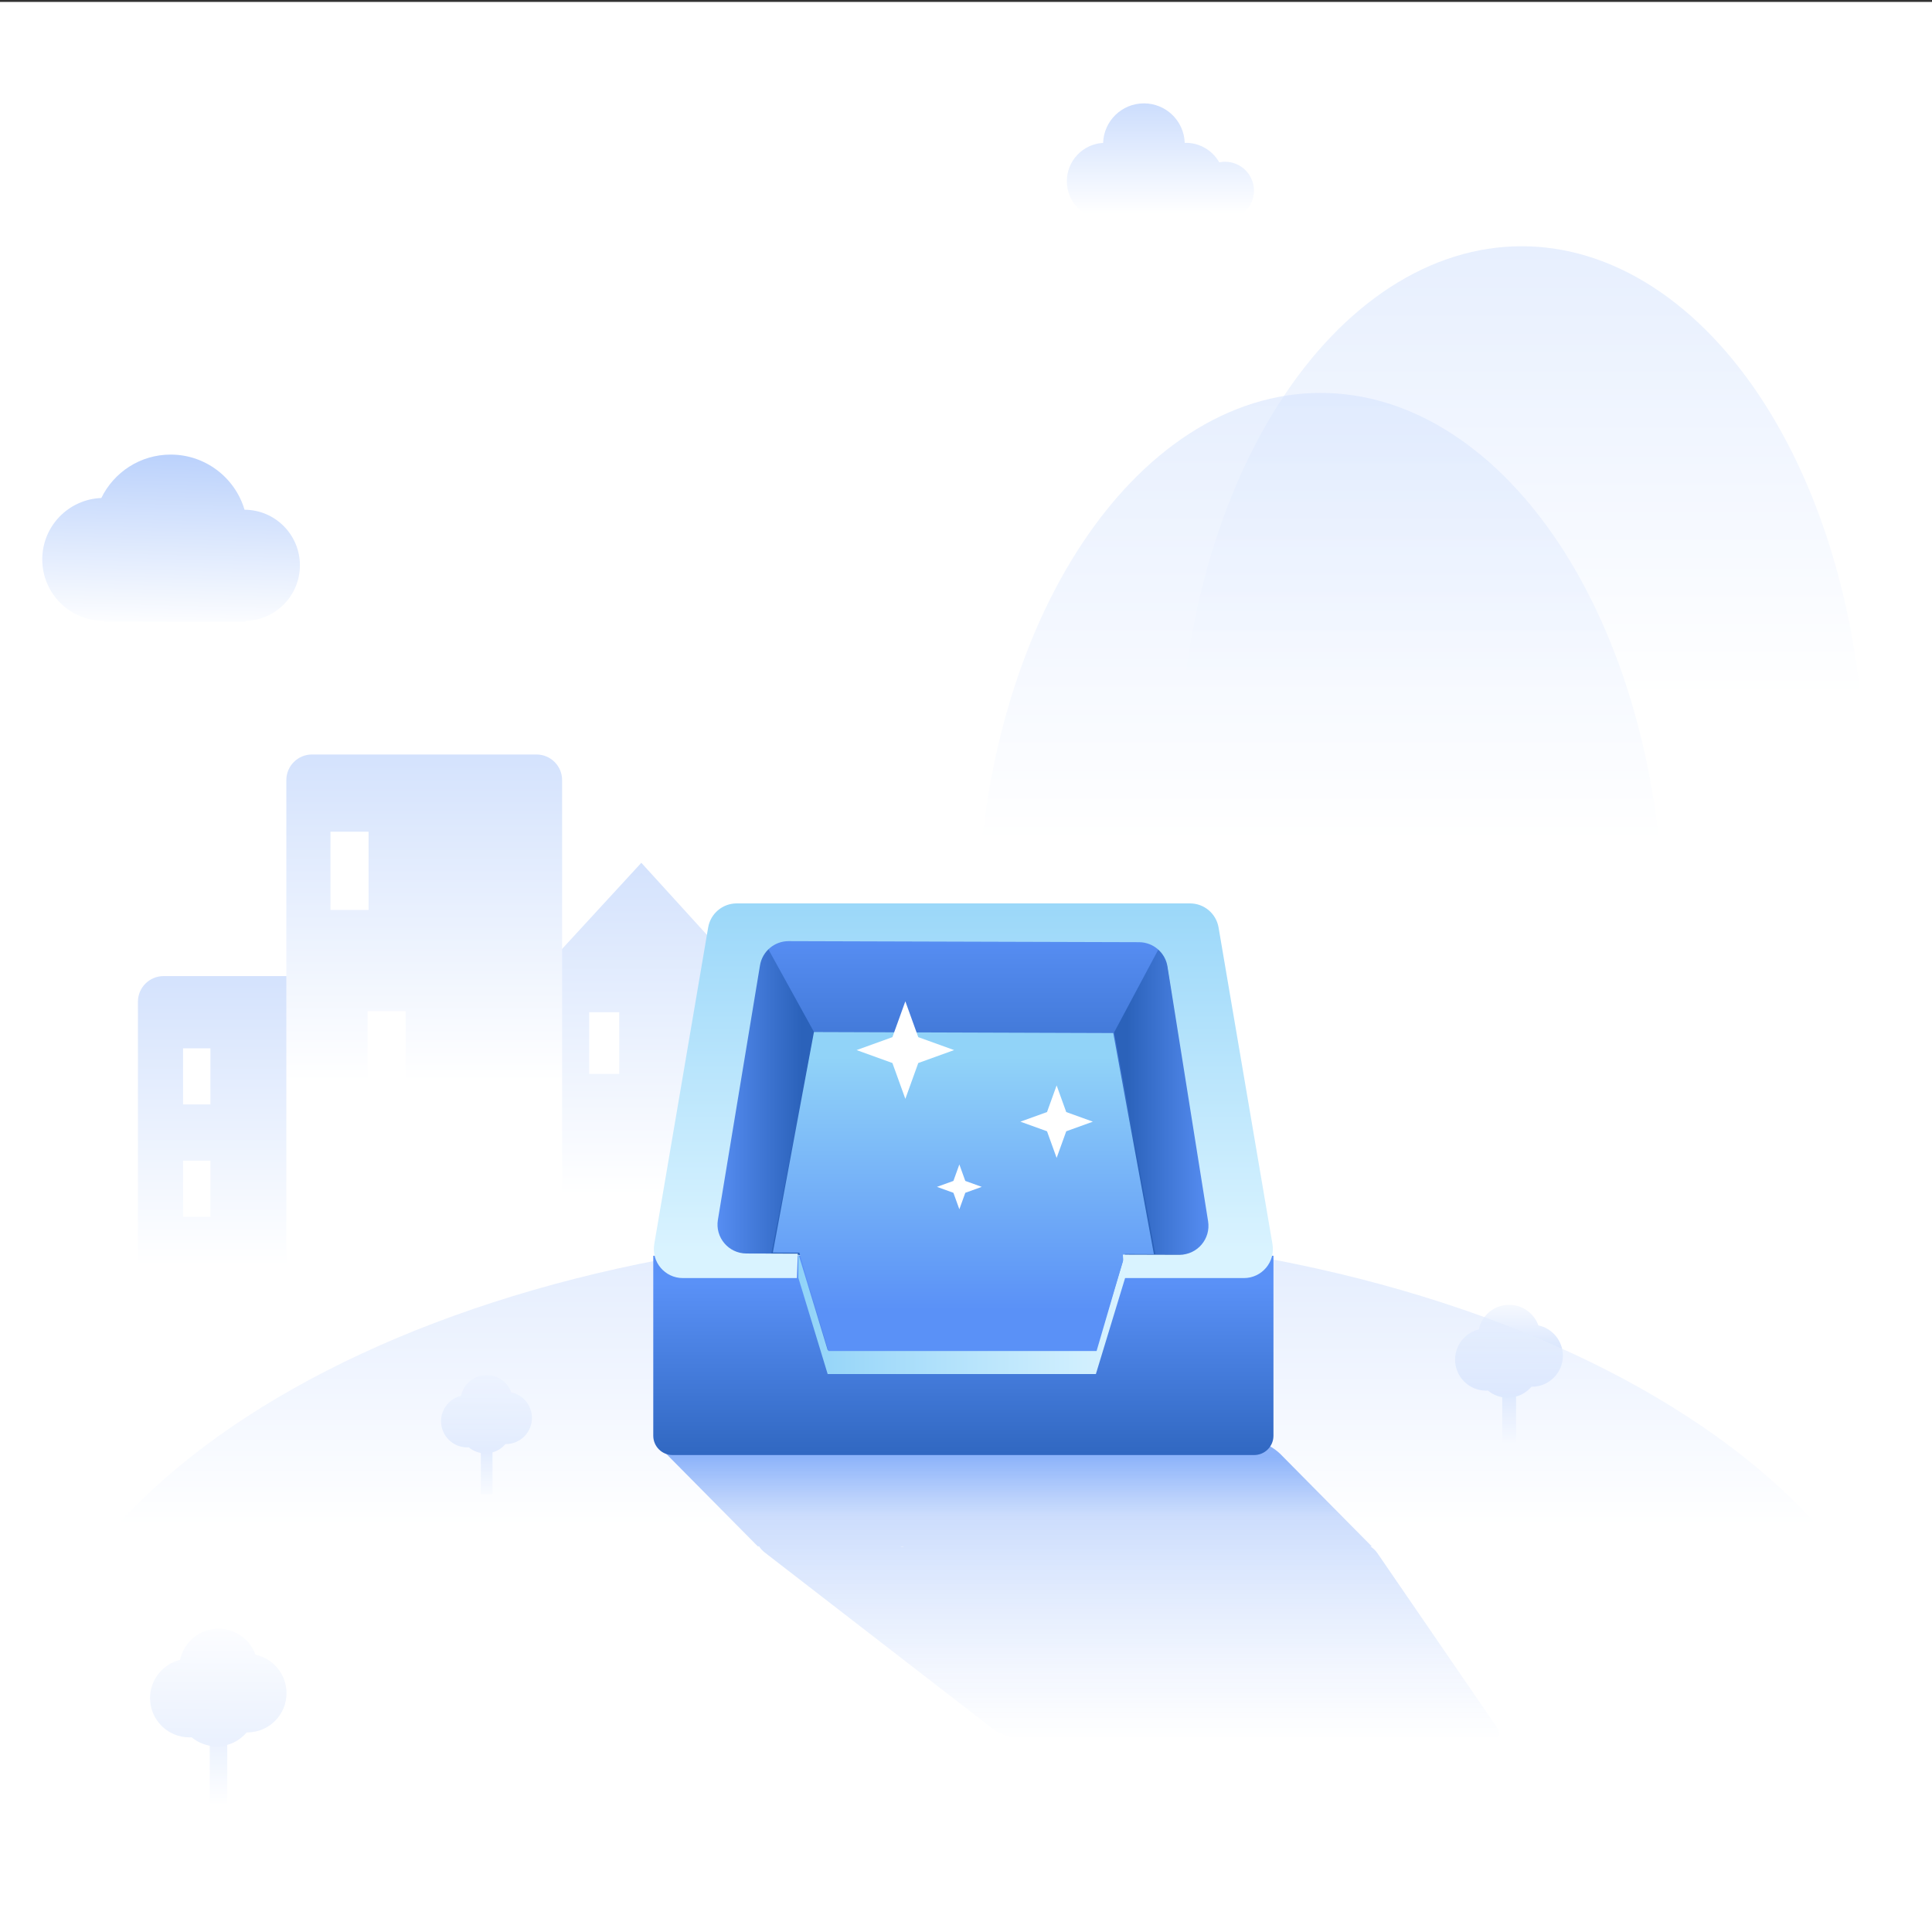 <?xml version="1.0" standalone="no"?><!DOCTYPE svg PUBLIC "-//W3C//DTD SVG 1.1//EN" "http://www.w3.org/Graphics/SVG/1.1/DTD/svg11.dtd"><svg height="2000" node-id="1" sillyvg="true" template-height="2000" template-width="2000" version="1.1" viewBox="0 0 2000 2000" width="2000" xmlns="http://www.w3.org/2000/svg" xmlns:xlink="http://www.w3.org/1999/xlink"><rect x="0" y="0" width="2000" height="2000" fill="#333333" stroke="none"/><defs node-id="627"><linearGradient gradientUnits="userSpaceOnUse" id="SVGID_1_" node-id="7" spreadMethod="pad" x1="1575.273" x2="1575.273" y1="1333.526" y2="-990.665"><stop offset="0.26" stop-color="#ffffff"></stop><stop offset="1" stop-color="#6397f7"></stop></linearGradient><linearGradient gradientUnits="userSpaceOnUse" id="SVGID_00000032628247284498600040000012200512968590718346_" node-id="12" spreadMethod="pad" x1="1367.023" x2="1367.023" y1="1485.34" y2="-838.852"><stop offset="0.26" stop-color="#ffffff"></stop><stop offset="1" stop-color="#6397f7"></stop></linearGradient><linearGradient gradientUnits="userSpaceOnUse" id="SVGID_00000064332771842623991450000009973575656465704579_" node-id="17" spreadMethod="pad" x1="237.765" x2="237.765" y1="1692.567" y2="222.767"><stop offset="0.26" stop-color="#ffffff"></stop><stop offset="1" stop-color="#6397f7"></stop></linearGradient><linearGradient gradientUnits="userSpaceOnUse" id="SVGID_00000071535954993039498980000014157989077127842979_" node-id="21" spreadMethod="pad" x1="663.377" x2="663.377" y1="1676.018" y2="-10.886"><stop offset="0.26" stop-color="#ffffff"></stop><stop offset="1" stop-color="#6397f7"></stop></linearGradient><linearGradient gradientUnits="userSpaceOnUse" id="SVGID_00000170995439276326602900000010202185989745796792_" node-id="25" spreadMethod="pad" x1="439.152" x2="439.152" y1="1551.816" y2="-109.037"><stop offset="0.26" stop-color="#ffffff"></stop><stop offset="1" stop-color="#6397f7"></stop></linearGradient><linearGradient gradientUnits="userSpaceOnUse" id="SVGID_00000083805051848844181650000011086840533389154432_" node-id="30" spreadMethod="pad" x1="175.205" x2="186.424" y1="652.914" y2="235.551"><stop offset="0" stop-color="#ffffff"></stop><stop offset="1" stop-color="#6397f7"></stop></linearGradient><linearGradient gradientUnits="userSpaceOnUse" id="SVGID_00000041255715140213688730000011818807816512395144_" node-id="35" spreadMethod="pad" x1="1201.252" x2="1201.252" y1="221.81" y2="-53.288"><stop offset="0" stop-color="#ffffff"></stop><stop offset="1" stop-color="#6397f7"></stop></linearGradient><linearGradient gradientUnits="userSpaceOnUse" id="SVGID_00000138561866957972303670000014949619849422388649_" node-id="41" spreadMethod="pad" x1="1562.279" x2="1562.279" y1="1495.036" y2="1366.839"><stop offset="0" stop-color="#ffffff"></stop><stop offset="1" stop-color="#6397f7"></stop></linearGradient><linearGradient gradientUnits="userSpaceOnUse" id="SVGID_00000010271481080919208110000015476221245845961143_" node-id="46" spreadMethod="pad" x1="1562.656" x2="1560.566" y1="1334.337" y2="1599.255"><stop offset="0" stop-color="#ffffff"></stop><stop offset="1" stop-color="#6397f7"></stop></linearGradient><linearGradient gradientUnits="userSpaceOnUse" id="SVGID_00000027584926612316275640000016646235613457632902_" node-id="52" spreadMethod="pad" x1="503.786" x2="503.786" y1="1555.108" y2="1428.71"><stop offset="0" stop-color="#ffffff"></stop><stop offset="1" stop-color="#6397f7"></stop></linearGradient><linearGradient gradientUnits="userSpaceOnUse" id="SVGID_00000091736928169877916710000007987768488063475889_" node-id="57" spreadMethod="pad" x1="504.105" x2="502.342" y1="1409.573" y2="1632.96"><stop offset="0" stop-color="#ffffff"></stop><stop offset="1" stop-color="#6397f7"></stop></linearGradient><linearGradient gradientUnits="userSpaceOnUse" id="SVGID_00000159468756498063860950000001050696291556373670_" node-id="63" spreadMethod="pad" x1="226.201" x2="226.201" y1="1868.714" y2="1706.411"><stop offset="0" stop-color="#ffffff"></stop><stop offset="1" stop-color="#6397f7"></stop></linearGradient><linearGradient gradientUnits="userSpaceOnUse" id="SVGID_00000065040815750164384750000012808313469054898567_" node-id="68" spreadMethod="pad" x1="226.679" x2="224.032" y1="1665.262" y2="2000.661"><stop offset="0" stop-color="#ffffff"></stop><stop offset="1" stop-color="#6397f7"></stop></linearGradient><linearGradient gradientUnits="userSpaceOnUse" id="SVGID_00000079475677489699835590000000378968627879024056_" node-id="73" spreadMethod="pad" x1="1001.286" x2="1001.286" y1="1980.604" y2="459.324"><stop offset="0.26" stop-color="#ffffff"></stop><stop offset="1" stop-color="#6397f7"></stop></linearGradient><linearGradient gradientUnits="userSpaceOnUse" id="SVGID_00000021079701356710862390000016048757935450265516_" node-id="79" spreadMethod="pad" x1="1118.207" x2="1118.207" y1="1508.106" y2="1810.768"><stop offset="0" stop-color="#5a91f7"></stop><stop offset="0.204" stop-color="#a2c1fb" stop-opacity="0.803"></stop><stop offset="0.975" stop-color="#ffffff" stop-opacity="0.54"></stop></linearGradient><linearGradient gradientUnits="userSpaceOnUse" id="SVGID_00000013160898754193181230000006146618740879963059_" node-id="84" spreadMethod="pad" x1="996.777" x2="996.777" y1="954.714" y2="1225.34"><stop offset="0" stop-color="#5a91f7"></stop><stop offset="0.875" stop-color="#2b62ba"></stop></linearGradient><linearGradient gradientTransform="matrix(1 0 0 0.993 -0.039 13.121)" gradientUnits="userSpaceOnUse" id="SVGID_00000096765890173626651890000000285130219865252498_" node-id="88" spreadMethod="pad" x1="735.624" x2="842.974" y1="1131.568" y2="1131.568"><stop offset="0" stop-color="#5a91f7"></stop><stop offset="0.875" stop-color="#2b62ba"></stop></linearGradient><linearGradient gradientTransform="matrix(-1 0 -0 0.993 -829.001 13.121)" gradientUnits="userSpaceOnUse" id="SVGID_00000059297195245139246550000007940602345840321970_" node-id="92" spreadMethod="pad" x1="-2087.897" x2="-1982.264" y1="1131.631" y2="1131.631"><stop offset="0" stop-color="#5a91f7"></stop><stop offset="0.875" stop-color="#2b62ba"></stop></linearGradient><linearGradient gradientUnits="userSpaceOnUse" id="SVGID_00000003791568519554311770000009047863530414598831_" node-id="96" spreadMethod="pad" x1="997.274" x2="997.274" y1="1328.279" y2="1529.44"><stop offset="0" stop-color="#5a91f7"></stop><stop offset="1" stop-color="#2b62ba"></stop></linearGradient><linearGradient gradientUnits="userSpaceOnUse" id="SVGID_00000023989018030489896690000000554295971947734705_" node-id="100" spreadMethod="pad" x1="826.454" x2="1164.792" y1="1360.351" y2="1360.351"><stop offset="0" stop-color="#91d3f8"></stop><stop offset="1" stop-color="#d9f3ff"></stop></linearGradient><linearGradient gradientUnits="userSpaceOnUse" id="SVGID_00000037677572424176685400000017753797747077830845_" node-id="104" spreadMethod="pad" x1="997.274" x2="997.274" y1="1093.751" y2="1401.228"><stop offset="0" stop-color="#91d3f8"></stop><stop offset="0.852" stop-color="#5a91f7"></stop></linearGradient><linearGradient gradientUnits="userSpaceOnUse" id="SVGID_00000090976220086000292600000013248838076639677095_" node-id="108" spreadMethod="pad" x1="997.274" x2="997.274" y1="876.795" y2="1292.797"><stop offset="0" stop-color="#91d3f8"></stop><stop offset="1" stop-color="#d9f3ff"></stop></linearGradient></defs><g node-id="868"><path d="M 0.00 2.00 L 2000.00 2.00 L 2000.00 2002.00 L 0.00 2002.00 Z" fill="#ffffff" fill-rule="nonzero" group-id="1" node-id="766" stroke="none" target-height="2000" target-width="2000" target-x="0" target-y="2"></path><g node-id="870"><path d="M 1930.60 810.56 C 1930.60 957.93 1893.16 1099.26 1826.53 1203.46 C 1759.89 1307.67 1669.51 1366.21 1575.27 1366.21 C 1481.03 1366.21 1390.65 1307.67 1324.01 1203.46 C 1257.38 1099.26 1219.94 957.93 1219.94 810.56 C 1219.94 663.19 1257.38 521.86 1324.01 417.66 C 1390.65 313.45 1481.03 254.91 1575.27 254.91 C 1669.51 254.91 1759.89 313.45 1826.53 417.66 C 1893.16 521.86 1930.60 663.19 1930.60 810.56 Z" fill="url(#SVGID_1_)" fill-opacity="0.57" fill-rule="nonzero" group-id="1,3" node-id="770" stroke="none" target-height="1111.3" target-width="710.66" target-x="1219.94" target-y="254.91"></path></g><g node-id="871"><path d="M 1722.35 962.38 C 1722.35 1109.75 1684.91 1251.08 1618.28 1355.28 C 1551.64 1459.49 1461.26 1518.03 1367.02 1518.03 C 1272.78 1518.03 1182.40 1459.49 1115.76 1355.28 C 1049.13 1251.08 1011.69 1109.75 1011.69 962.38 C 1011.69 815.01 1049.13 673.68 1115.76 569.48 C 1182.40 465.27 1272.78 406.73 1367.02 406.73 C 1461.26 406.73 1551.64 465.27 1618.28 569.48 C 1684.91 673.68 1722.35 815.01 1722.35 962.38 Z" fill="url(#SVGID_00000032628247284498600040000012200512968590718346_)" fill-opacity="0.57" fill-rule="nonzero" group-id="1,4" node-id="775" stroke="none" target-height="1111.3" target-width="710.66" target-x="1011.69" target-y="406.73"></path></g><g node-id="872"><path d="M 306.22 1010.46 L 169.31 1010.46 C 154.66 1010.46 142.78 1022.34 142.78 1036.99 L 142.78 1686.71 C 142.78 1701.36 154.66 1713.24 169.31 1713.24 L 306.22 1713.24 C 320.87 1713.24 332.75 1701.36 332.75 1686.71 L 332.75 1036.99 C 332.75 1022.34 320.87 1010.46 306.22 1010.46 Z M 217.82 1259.60 L 189.50 1259.60 L 189.50 1201.47 L 217.82 1201.47 L 217.82 1259.60 Z M 217.82 1143.33 L 189.50 1143.33 L 189.50 1085.20 L 217.82 1085.20 L 217.82 1143.33 Z" fill="url(#SVGID_00000064332771842623991450000009973575656465704579_)" fill-rule="nonzero" group-id="1,5" node-id="780" stroke="none" target-height="702.78" target-width="189.97" target-x="142.78" target-y="1010.46"></path><path d="M 663.90 893.16 L 568.40 996.97 L 568.40 1699.75 L 758.37 1699.75 L 758.37 1699.75 L 758.37 996.97 L 663.90 893.16 Z M 641.06 1111.75 L 609.92 1111.75 L 609.92 1047.83 L 641.06 1047.83 L 641.06 1111.75 Z" fill="url(#SVGID_00000071535954993039498980000014157989077127842979_)" fill-rule="nonzero" group-id="1,5" node-id="782" stroke="none" target-height="806.59" target-width="189.97" target-x="568.4" target-y="893.16"></path><path d="M 555.36 781.05 L 322.95 781.05 C 308.30 781.05 296.42 792.93 296.42 807.58 L 296.42 1548.65 C 296.42 1563.30 308.30 1575.18 322.95 1575.18 L 555.36 1575.18 C 570.01 1575.18 581.89 1563.30 581.89 1548.65 L 581.89 807.57 C 581.89 792.92 570.01 781.05 555.36 781.05 Z M 342.09 860.98 L 381.54 860.98 L 381.54 941.95 L 342.09 941.95 L 342.09 860.98 Z M 419.95 1127.76 L 380.50 1127.76 L 380.50 1046.79 L 419.95 1046.79 L 419.95 1127.76 Z" fill="url(#SVGID_00000170995439276326602900000010202185989745796792_)" fill-rule="nonzero" group-id="1,5" node-id="784" stroke="none" target-height="794.13" target-width="285.47" target-x="296.42" target-y="781.05"></path></g><g node-id="873"><path d="M 310.46 585.20 C 310.46 553.50 284.82 527.79 253.15 527.68 C 243.39 494.67 212.84 470.59 176.67 470.59 C 145.11 470.59 117.83 488.93 104.90 515.53 C 70.91 516.83 43.75 544.79 43.75 579.10 C 43.75 614.24 72.24 642.73 107.38 642.73 C 107.53 642.73 107.67 642.73 107.82 642.72 L 107.82 643.60 L 253.81 643.60 L 253.81 642.72 C 285.18 642.25 310.46 616.68 310.46 585.20 Z" fill="url(#SVGID_00000083805051848844181650000011086840533389154432_)" fill-rule="nonzero" group-id="1,6" node-id="789" stroke="none" target-height="173.01" target-width="266.71" target-x="43.75" target-y="470.59"></path></g><g node-id="874"><path d="M 1298.10 197.41 C 1298.10 180.87 1284.69 167.46 1268.15 167.46 C 1266.10 167.46 1264.10 167.67 1262.16 168.06 C 1255.33 156.01 1242.40 147.87 1227.56 147.87 C 1227.17 147.87 1226.79 147.89 1226.41 147.90 C 1225.69 125.19 1207.06 107.01 1184.18 107.01 C 1161.29 107.01 1142.66 125.22 1141.95 147.94 C 1121.03 149.08 1104.41 166.41 1104.41 187.62 C 1104.41 208.44 1120.42 225.51 1140.80 227.21 L 1140.80 227.36 L 1268.44 227.36 L 1268.44 227.35 C 1284.84 227.20 1298.10 213.86 1298.10 197.41 Z" fill="url(#SVGID_00000041255715140213688730000011818807816512395144_)" fill-opacity="0.79" fill-rule="nonzero" group-id="1,7" node-id="794" stroke="none" target-height="120.35" target-width="193.69" target-x="1104.41" target-y="107.01"></path></g><g node-id="875"><g node-id="880"><path d="M 1555.12 1435.54 L 1569.43 1435.54 L 1569.43 1496.84 L 1555.12 1496.84 Z" fill="url(#SVGID_00000138561866957972303670000014949619849422388649_)" fill-rule="nonzero" group-id="1,8,13" node-id="801" stroke="none" target-height="61.3" target-width="14.31" target-x="1555.12" target-y="1435.54"></path></g><path d="M 1592.51 1372.02 C 1588.06 1359.62 1576.20 1350.75 1562.27 1350.75 C 1546.80 1350.75 1533.89 1361.68 1530.84 1376.24 C 1516.76 1379.64 1506.30 1392.33 1506.30 1407.46 C 1506.30 1425.20 1520.68 1439.58 1538.42 1439.58 C 1539.05 1439.58 1539.68 1439.56 1540.31 1439.52 C 1545.87 1444.14 1553.02 1446.92 1560.81 1446.92 C 1570.64 1446.92 1579.44 1442.50 1585.34 1435.54 C 1585.48 1435.54 1585.63 1435.55 1585.77 1435.55 C 1603.51 1435.55 1617.89 1421.17 1617.89 1403.43 C 1617.89 1388.00 1607.01 1375.12 1592.51 1372.02 Z" fill="url(#SVGID_00000010271481080919208110000015476221245845961143_)" fill-rule="nonzero" group-id="1,8,14" node-id="806" stroke="none" target-height="96.17" target-width="111.59" target-x="1506.3" target-y="1350.75"></path></g><g node-id="876"><g node-id="882"><path d="M 497.75 1494.91 L 509.82 1494.91 L 509.82 1546.60 L 497.75 1546.60 Z" fill="url(#SVGID_00000027584926612316275640000016646235613457632902_)" fill-rule="nonzero" group-id="1,9,15" node-id="814" stroke="none" target-height="51.69" target-width="12.07" target-x="497.75" target-y="1494.91"></path></g><path d="M 529.28 1441.35 C 525.53 1430.90 515.53 1423.42 503.78 1423.42 C 490.74 1423.42 479.85 1432.64 477.28 1444.92 C 465.41 1447.79 456.58 1458.49 456.58 1471.24 C 456.58 1486.20 468.70 1498.32 483.66 1498.32 C 484.19 1498.32 484.72 1498.30 485.25 1498.27 C 489.94 1502.17 495.97 1504.51 502.54 1504.51 C 510.83 1504.51 518.25 1500.78 523.22 1494.91 C 523.34 1494.91 523.46 1494.91 523.59 1494.91 C 538.55 1494.91 550.67 1482.79 550.67 1467.83 C 550.68 1454.82 541.51 1443.96 529.28 1441.35 Z" fill="url(#SVGID_00000091736928169877916710000007987768488063475889_)" fill-rule="nonzero" group-id="1,9,16" node-id="819" stroke="none" target-height="81.09" target-width="94.1" target-x="456.58" target-y="1423.42"></path></g><g node-id="877"><g node-id="884"><path d="M 217.14 1793.39 L 235.26 1793.39 L 235.26 1870.99 L 217.14 1870.99 Z" fill="url(#SVGID_00000159468756498063860950000001050696291556373670_)" fill-rule="nonzero" group-id="1,10,17" node-id="827" stroke="none" target-height="77.6" target-width="18.12" target-x="217.14" target-y="1793.39"></path></g><path d="M 264.48 1712.97 C 258.85 1697.27 243.84 1686.05 226.20 1686.05 C 206.62 1686.05 190.27 1699.89 186.41 1718.32 C 168.58 1722.63 155.34 1738.69 155.34 1757.84 C 155.34 1780.30 173.54 1798.50 196.00 1798.50 C 196.80 1798.50 197.60 1798.47 198.39 1798.43 C 205.43 1804.28 214.48 1807.80 224.35 1807.80 C 236.80 1807.80 247.94 1802.20 255.40 1793.39 C 255.58 1793.39 255.76 1793.40 255.95 1793.40 C 278.41 1793.40 296.61 1775.20 296.61 1752.74 C 296.60 1733.20 282.84 1716.89 264.48 1712.97 Z" fill="url(#SVGID_00000065040815750164384750000012808313469054898567_)" fill-rule="nonzero" group-id="1,10,18" node-id="832" stroke="none" target-height="121.75" target-width="141.27" target-x="155.34" target-y="1686.05"></path></g><path d="M 1939.56 2002.00 C 1970.73 1947.92 1987.57 1890.20 1987.57 1830.26 C 1987.57 1523.38 1545.99 1274.61 1001.28 1274.61 C 456.57 1274.61 15.00 1523.38 15.00 1830.26 C 15.00 1890.20 31.85 1947.92 63.01 2002.00 L 1939.56 2002.00 Z" fill="url(#SVGID_00000079475677489699835590000000378968627879024056_)" fill-opacity="0.68" fill-rule="nonzero" group-id="1,11" node-id="838" stroke="none" target-height="727.39" target-width="1972.57" target-x="15" target-y="1274.61"></path></g><g node-id="869"><g node-id="879"><path d="M 1324.98 1504.75 C 1312.23 1492.70 1291.54 1486.31 1274.19 1486.45 C 1084.12 1486.45 894.06 1486.45 703.99 1486.45 C 696.23 1487.44 674.04 1492.51 689.43 1504.75 C 721.14 1536.79 752.84 1568.82 784.55 1600.86 C 785.09 1600.86 785.37 1600.86 785.91 1600.86 C 787.10 1602.95 789.14 1605.19 792.09 1607.47 C 870.50 1668.08 948.90 1728.70 1027.31 1789.31 C 1039.33 1797.91 1055.39 1803.25 1070.27 1803.15 C 1225.12 1803.15 1379.97 1803.15 1534.81 1803.15 C 1549.28 1803.15 1555.86 1797.30 1550.37 1789.31 C 1508.79 1728.70 1467.21 1668.08 1425.63 1607.47 C 1424.07 1605.19 1421.69 1602.96 1418.73 1600.86 C 1419.27 1600.86 1419.55 1600.86 1420.09 1600.86 C 1388.39 1568.82 1356.69 1536.79 1324.98 1504.75 Z M 935.15 1600.86 C 935.20 1600.97 935.23 1601.03 935.28 1601.14 C 934.74 1601.14 934.48 1601.14 933.94 1601.14 C 933.89 1601.03 933.86 1600.97 933.81 1600.85 C 934.35 1600.86 934.62 1600.86 935.15 1600.86 Z M 933.22 1600.86 C 933.33 1600.97 933.39 1601.03 933.50 1601.15 C 933.26 1601.15 933.14 1601.15 932.89 1601.15 C 932.77 1601.04 932.71 1600.98 932.59 1600.86 C 932.85 1600.86 932.97 1600.86 933.22 1600.86 Z" fill="url(#SVGID_00000021079701356710862390000016048757935450265516_)" fill-opacity="0.68" fill-rule="nonzero" group-id="2,12" node-id="845" stroke="none" target-height="316.94" target-width="881.82" target-x="674.04" target-y="1486.31"></path></g><path d="M 1256.16 1300.71 L 737.39 1299.17 L 790.90 972.55 L 1204.60 973.78 Z" fill="url(#SVGID_00000013160898754193181230000006146618740879963059_)" fill-rule="nonzero" group-id="2" node-id="848" stroke="none" target-height="328.16" target-width="518.77" target-x="737.39" target-y="972.55"></path><path d="M 798.40 1298.30 L 735.61 1299.31 L 790.14 973.16 L 842.96 1068.89 Z" fill="url(#SVGID_00000096765890173626651890000000285130219865252498_)" fill-rule="nonzero" group-id="2" node-id="850" stroke="none" target-height="326.15" target-width="107.35" target-x="735.61" target-y="973.16"></path><path d="M 1196.08 1298.30 L 1258.87 1299.31 L 1204.34 973.16 L 1153.24 1068.89 Z" fill="url(#SVGID_00000059297195245139246550000007940602345840321970_)" fill-rule="nonzero" group-id="2" node-id="852" stroke="none" target-height="326.15" target-width="105.63" target-x="1153.24" target-y="973.16"></path><path d="M 1298.28 1506.25 L 696.26 1506.25 C 685.21 1506.25 676.26 1497.30 676.26 1486.25 L 676.26 1299.95 L 1318.28 1299.95 L 1318.28 1486.25 C 1318.28 1497.30 1309.33 1506.25 1298.28 1506.25 Z" fill="url(#SVGID_00000003791568519554311770000009047863530414598831_)" fill-rule="nonzero" group-id="2" node-id="854" stroke="none" target-height="206.3" target-width="642.02" target-x="676.26" target-y="1299.95"></path><path d="M 1134.45 1397.65 L 856.80 1397.65 L 826.55 1298.30 L 826.45 1298.30 L 826.45 1323.05 L 826.55 1323.05 L 856.80 1422.40 L 1134.45 1422.40 L 1164.69 1323.05 L 1164.79 1323.05 L 1164.79 1298.30 L 1164.69 1298.30 Z" fill="url(#SVGID_00000023989018030489896690000000554295971947734705_)" fill-rule="nonzero" group-id="2" node-id="856" stroke="none" target-height="124.1" target-width="338.34" target-x="826.45" target-y="1298.3"></path><path d="M 1194.50 1298.30 L 1152.44 1069.40 L 842.59 1068.37 L 800.05 1296.65 L 827.46 1296.76 L 857.53 1398.57 L 1135.18 1398.57 L 1164.55 1298.17 Z" fill="url(#SVGID_00000037677572424176685400000017753797747077830845_)" fill-rule="nonzero" group-id="2" node-id="858" stroke="none" target-height="330.2" target-width="394.45" target-x="800.05" target-y="1068.37"></path><path d="M 1164.30 1323.05 L 1287.71 1323.05 C 1306.28 1323.05 1320.39 1306.34 1317.27 1288.03 L 1261.46 960.15 C 1259.01 945.74 1246.52 935.20 1231.90 935.20 L 762.64 935.20 C 748.02 935.20 735.53 945.74 733.08 960.15 L 677.27 1288.03 C 674.15 1306.34 688.26 1323.05 706.83 1323.05 L 824.92 1323.05 L 825.90 1297.78 L 772.65 1297.62 C 754.17 1297.57 740.14 1280.97 743.16 1262.74 L 786.74 999.35 C 789.14 984.84 801.71 974.22 816.41 974.26 L 1179.09 975.34 C 1193.79 975.38 1206.30 986.08 1208.61 1000.61 L 1250.62 1264.25 C 1253.53 1282.50 1239.40 1299.01 1220.92 1298.95 L 1162.34 1298.78 L 1164.30 1323.05 Z" fill="url(#SVGID_00000090976220086000292600000013248838076639677095_)" fill-rule="nonzero" group-id="2" node-id="860" stroke="none" target-height="387.85" target-width="646.24" target-x="674.15" target-y="935.2"></path><path d="M 937.21 1036.56 L 950.59 1073.66 L 987.69 1087.04 L 950.59 1100.43 L 937.21 1137.53 L 923.82 1100.43 L 886.72 1087.04 L 923.82 1073.66 Z" fill="#ffffff" fill-rule="nonzero" group-id="2" node-id="862" stroke="none" target-height="100.97" target-width="100.97" target-x="886.72" target-y="1036.56"></path><path d="M 1093.82 1123.62 L 1103.77 1151.19 L 1131.34 1161.14 L 1103.77 1171.09 L 1093.82 1198.66 L 1083.87 1171.09 L 1056.30 1161.14 L 1083.87 1151.19 Z" fill="#ffffff" fill-rule="nonzero" group-id="2" node-id="864" stroke="none" target-height="75.04" target-width="75.04" target-x="1056.3" target-y="1123.62"></path><path d="M 993.12 1205.44 L 999.27 1222.48 L 1016.32 1228.63 L 999.27 1234.78 L 993.12 1251.83 L 986.97 1234.78 L 969.93 1228.63 L 986.97 1222.48 Z" fill="#ffffff" fill-rule="nonzero" group-id="2" node-id="866" stroke="none" target-height="46.39" target-width="46.39" target-x="969.93" target-y="1205.44"></path></g></svg>